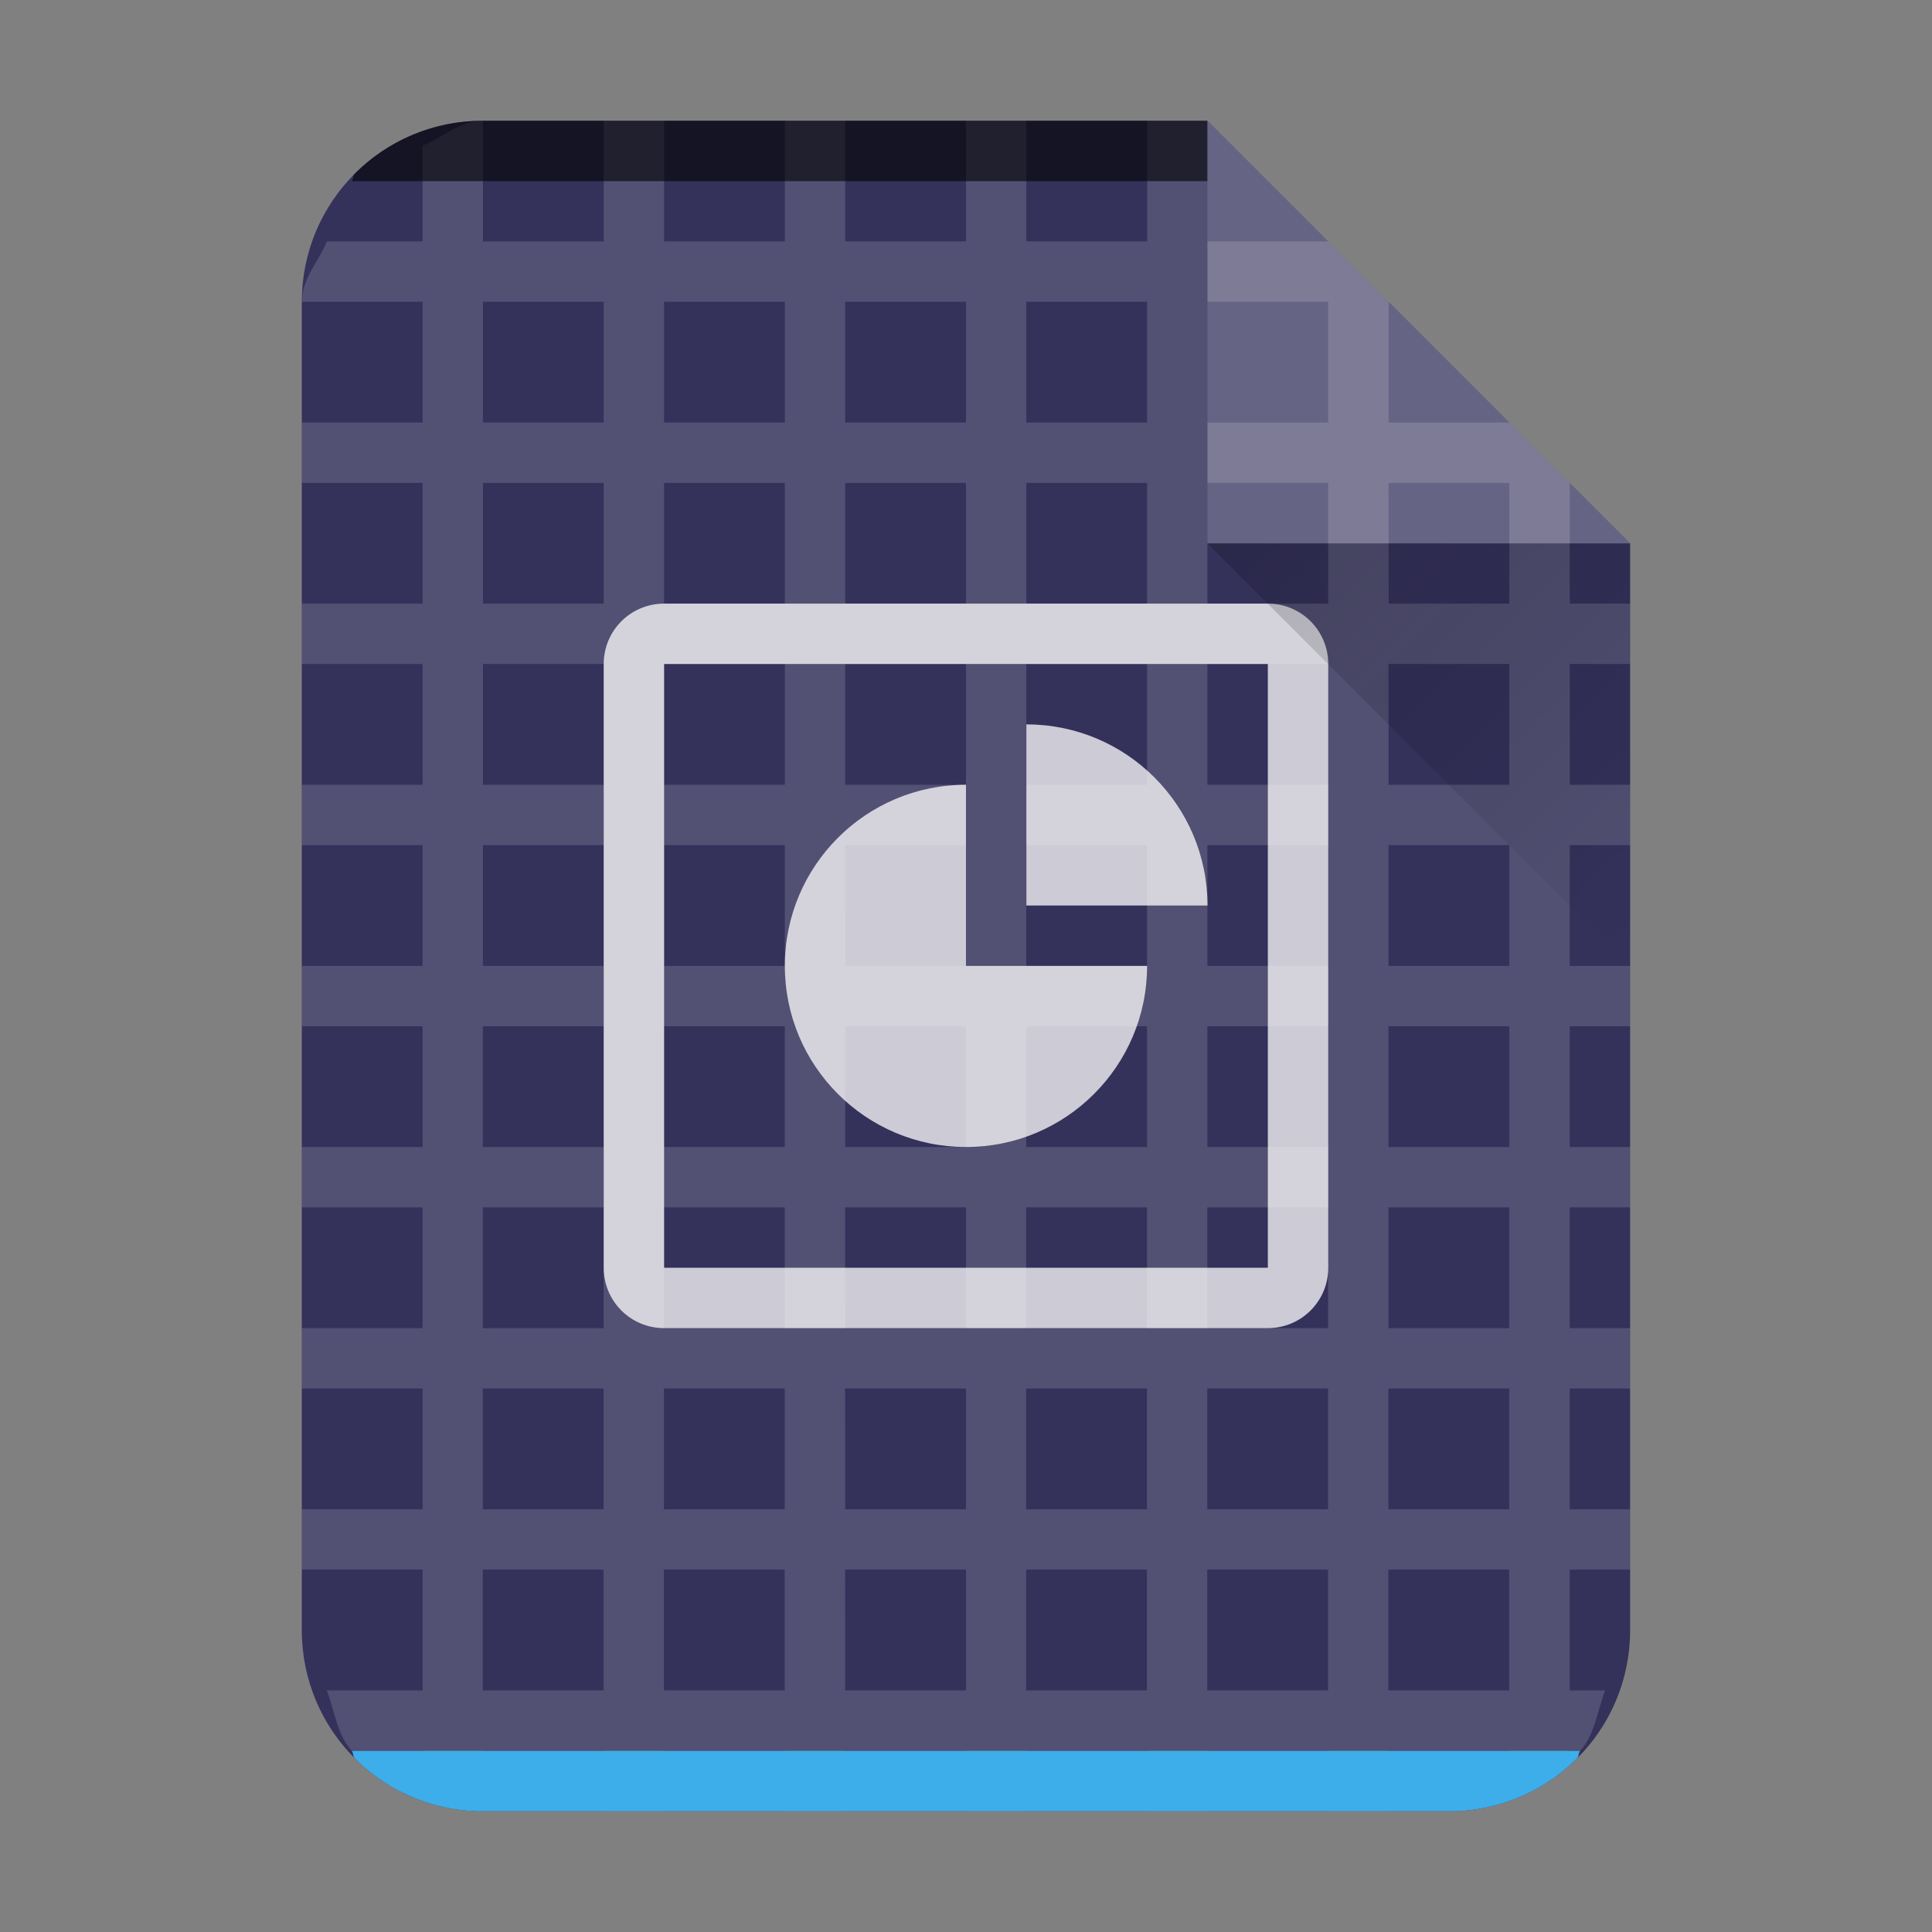 <?xml version="1.0" encoding="UTF-8" standalone="no"?>
<svg
   width="64"
   height="64"
   version="1.1"
   id="svg33"
   sodipodi:docname="application-vnd.ms-powerpoint.template.macroenabled.12.svg"
   inkscape:version="1.3.2 (091e20ef0f, 2023-11-25)"
   xmlns:inkscape="http://www.inkscape.org/namespaces/inkscape"
   xmlns:sodipodi="http://sodipodi.sourceforge.net/DTD/sodipodi-0.dtd"
   xmlns:xlink="http://www.w3.org/1999/xlink"
   xmlns="http://www.w3.org/2000/svg"
   xmlns:svg="http://www.w3.org/2000/svg">
  <rect width="100%" height="100%" fill="#808080" stroke="none"/>
  <style
     type="text/css"
     id="current-color-scheme">
      .ColorScheme-Text {
        color:#232629;
      }
      .ColorScheme-Highlight {
        color:#3daee9;
      }
   </style>
  <sodipodi:namedview
     id="namedview35"
     pagecolor="#ffffff"
     bordercolor="#666666"
     borderopacity="1.0"
     inkscape:pageshadow="2"
     inkscape:pageopacity="0.0"
     inkscape:pagecheckerboard="0"
     showgrid="false"
     inkscape:zoom="9.15"
     inkscape:cx="39.453552"
     inkscape:cy="33.551913"
     inkscape:window-width="1920"
     inkscape:window-height="996"
     inkscape:window-x="0"
     inkscape:window-y="0"
     inkscape:window-maximized="1"
     inkscape:current-layer="svg33"
     inkscape:showpageshadow="2"
     inkscape:deskcolor="#d1d1d1" />
  <defs
     id="defs13">
    <linearGradient
       id="c"
       y1="17"
       y2="24"
       x1="47"
       x2="54"
       gradientUnits="userSpaceOnUse"
       gradientTransform="translate(357.57,507.8)">
      <stop
         stop-color="#060606"
         id="stop2" />
      <stop
         offset="1"
         stop-opacity="0"
         id="stop4" />
    </linearGradient>
    <linearGradient
       xlink:href="#a"
       id="b"
       x1="5"
       y1="30"
       x2="5"
       y2="2"
       gradientUnits="userSpaceOnUse"
       gradientTransform="matrix(2,0,0,2,-40.004,1.14e-5)" />
    <linearGradient
       id="a"
       y1="392.36"
       y2="365.36"
       x2="0"
       gradientUnits="userSpaceOnUse"
       gradientTransform="translate(309.57 152.44)">
      <stop
         stop-color="#fff"
         stop-opacity="0"
         id="stop8" />
      <stop
         offset="1"
         stop-color="#fff"
         stop-opacity=".2"
         id="stop10" />
    </linearGradient>
  </defs>
  <path
     d="M 39.999,4 H 15.998 c -3.324,0 -6,2.676 -6,6 v 44 c 0,3.324 2.676,6 6,6 H 48 C 51.324,60 54,57.324 54,54 V 18 Z"
     id="path15"
     style="display:inline;fill:#34315b;fill-opacity:1;stroke-width:2" />
  <path
     d="m 15.998,4 c -0.782,0 -1.316,0.554 -2,0.824 V 7.996 H 10.826 C 10.556,8.678 10.004,9.212 10.002,9.992 v 0.004 h 3.996 V 13.996 H 10.002 v 2 h 3.996 v 4 H 10.002 V 21.996 h 3.996 v 4 H 10.002 v 2 h 3.996 v 4 H 10.002 v 2 h 3.996 v 4 H 10.002 v 2 h 3.996 v 4 H 10.002 v 2 h 3.996 v 4 H 10.002 v 2 h 3.996 v 4 h -3.176 c 0.27,0.686 0.34,1.466 0.828,2 h 2.348 v 1.18 c 0.68,0.268 1.214,0.82 1.992,0.82 h 0.008 v -2 h 4 v 2 h 2 v -2 h 4 v 2 h 2 V 57.996 H 31.999 v 2 h 2 v -2 h 4 v 2 h 2 v -2 h 4 v 2 h 2 v -2 h 4 v 1.18 c 0.684,-0.27 1.466,-0.34 2,-0.828 v -0.352 h 0.348 c 0.488,-0.534 0.558,-1.314 0.828,-2 H 52 V 51.996 H 54 V 49.996 H 52 V 45.996 H 54 V 43.996 H 52 V 39.996 H 54 V 37.996 H 52 V 33.996 H 54 V 31.996 H 52 V 27.996 H 54 V 25.996 H 52 V 21.996 H 54 V 19.996 H 52 V 15.996 L 50,13.996 H 46 V 9.996 l -2,-2 h -4 v -3.996 h -2 v 3.996 H 33.999 V 4 H 31.999 v 3.996 h -4 v -3.996 h -2 v 3.996 h -4 v -3.996 h -2 v 3.996 h -4 z m 0,5.996 h 4 v 4 h -4 z m 6,0 h 4 v 4 h -4 z m 6,0 H 31.999 v 4 h -4 z m 6,0 h 4 v 4 h -4 z m 6,0 h 4 V 13.996 H 39.999 Z M 15.998,15.996 h 4 v 4 h -4 z m 6,0 h 4 v 4 h -4 z m 6,0 H 31.999 v 4 h -4 z m 6,0 h 4 v 4 h -4 z m 6,0 h 4 v 4 h -4 z m 6,0 h 4 v 4 H 46 Z M 15.998,21.996 h 4 v 4 h -4 z m 6,0 h 4 v 4 h -4 z m 6,0 H 31.999 v 4 h -4 z m 6,0 h 4 v 4 h -4 z m 6,0 h 4 v 4 h -4 z m 6,0 h 4 v 4 h -4 z m -30.001,6 h 4 v 4 h -4 z m 6,0 h 4 v 4 h -4 z m 6,0 H 31.999 v 4 h -4 z m 6,0 h 4 v 4 h -4 z m 6,0 h 4 v 4 h -4 z m 6,0 h 4 v 4 h -4 z m -30.001,6 h 4 v 4 h -4 z m 6,0 h 4 v 4 h -4 z m 6,0 H 31.999 v 4 h -4 z m 6,0 h 4 v 4 h -4 z m 6,0 h 4 v 4 h -4 z m 6,0 h 4 v 4 h -4 z m -30.001,6 h 4 v 4 h -4 z m 6,0 h 4 v 4 h -4 z m 6,0 H 31.999 v 4 h -4 z m 6,0 h 4 v 4 h -4 z m 6,0 h 4 v 4 h -4 z m 6,0 h 4 v 4 h -4 z m -30.001,6 h 4 v 4 h -4 v -2 z m 6,0 h 4 v 4 h -4 v -2 z m 6,0 H 31.999 v 4 h -4 v -2 z m 6,0 h 4 v 4 h -4 v -2 z m 6,0 h 4 v 4 h -4 v -2 z m 6,0 h 4 v 4 h -4 v -2 z m -30.001,6 h 4 v 4 h -4 v -2 z m 6,0 h 4 v 4 h -4 v -2 z m 6,0 H 31.999 v 4 h -4 v -2 z m 6,0 h 4 v 4 h -4 v -2 z m 6,0 h 4 v 4 h -4 v -2 z m 6,0 h 4 v 4 h -4 v -2 z"
     color="#000000"
     opacity="0.15"
     fill="#ffffff"
     id="path17"
     style="display:inline;stroke-width:2" />
  <path
     d="M 15.998,4 A 5.98,5.98 0 0 0 11.752,5.754 c -0.062,0.062 -0.04,0.18 -0.1,0.246 h 28.347 v -2 z"
     opacity="0.6"
     id="path21"
     style="display:inline;stroke-width:2" />
  <path
     d="m 11.65,58 c 0.06,0.066 0.04,0.184 0.102,0.246 a 5.98,5.98 0 0 0 4.246,1.754 h 32.001 a 5.98,5.98 0 0 0 4.246,-1.754 c 0.062,-0.062 0.04,-0.18 0.1,-0.246 z"
     id="path23"
     class="ColorScheme-Highlight"
     style="display:inline;opacity:1;fill:currentColor;fill-opacity:1;stroke-width:2" />
  <path
     d="m 21.999,19.996 c -1.108,0 -2,0.892 -2,2 v 20 c 0,1.108 0.892,2 2,2 h 20.001 c 1.108,0 2,-0.892 2,-2 V 21.996 c 0,-1.108 -0.892,-2 -2,-2 z m 0,2 H 41.999 V 41.996 H 21.999 Z m 12.001,2 v 6 h 6 c 0,-3.314 -2.686,-6 -6,-6 M 31.999,25.996 c -3.314,0 -6,2.686 -6,6 0,3.314 2.686,6 6,6 3.314,0 6,-2.686 6,-6 H 31.999 Z"
     id="path25-1"
     sodipodi:nodetypes="sssssssssccccccccccssccc"
     style="opacity:0.75;fill:#ffffff;fill-opacity:1;stroke-width:2" />
  <g
     fill-rule="evenodd"
     id="g31"
     style="display:inline"
     transform="matrix(2,0,0,2,-0.002,1.1400117e-5)">
    <path
       d="m 404.57,524.8 7,7 v -7 z"
       opacity="0.2"
       fill="url(#c)"
       transform="translate(-384.57,-515.8)"
       id="path27"
       style="display:inline;fill:url(#c)" />
    <path
       d="M 27,9 20,2 v 7 z"
       id="path29"
       style="display:inline;opacity:0.247;fill:#ffffff;fill-opacity:1" />
  </g>
</svg>
